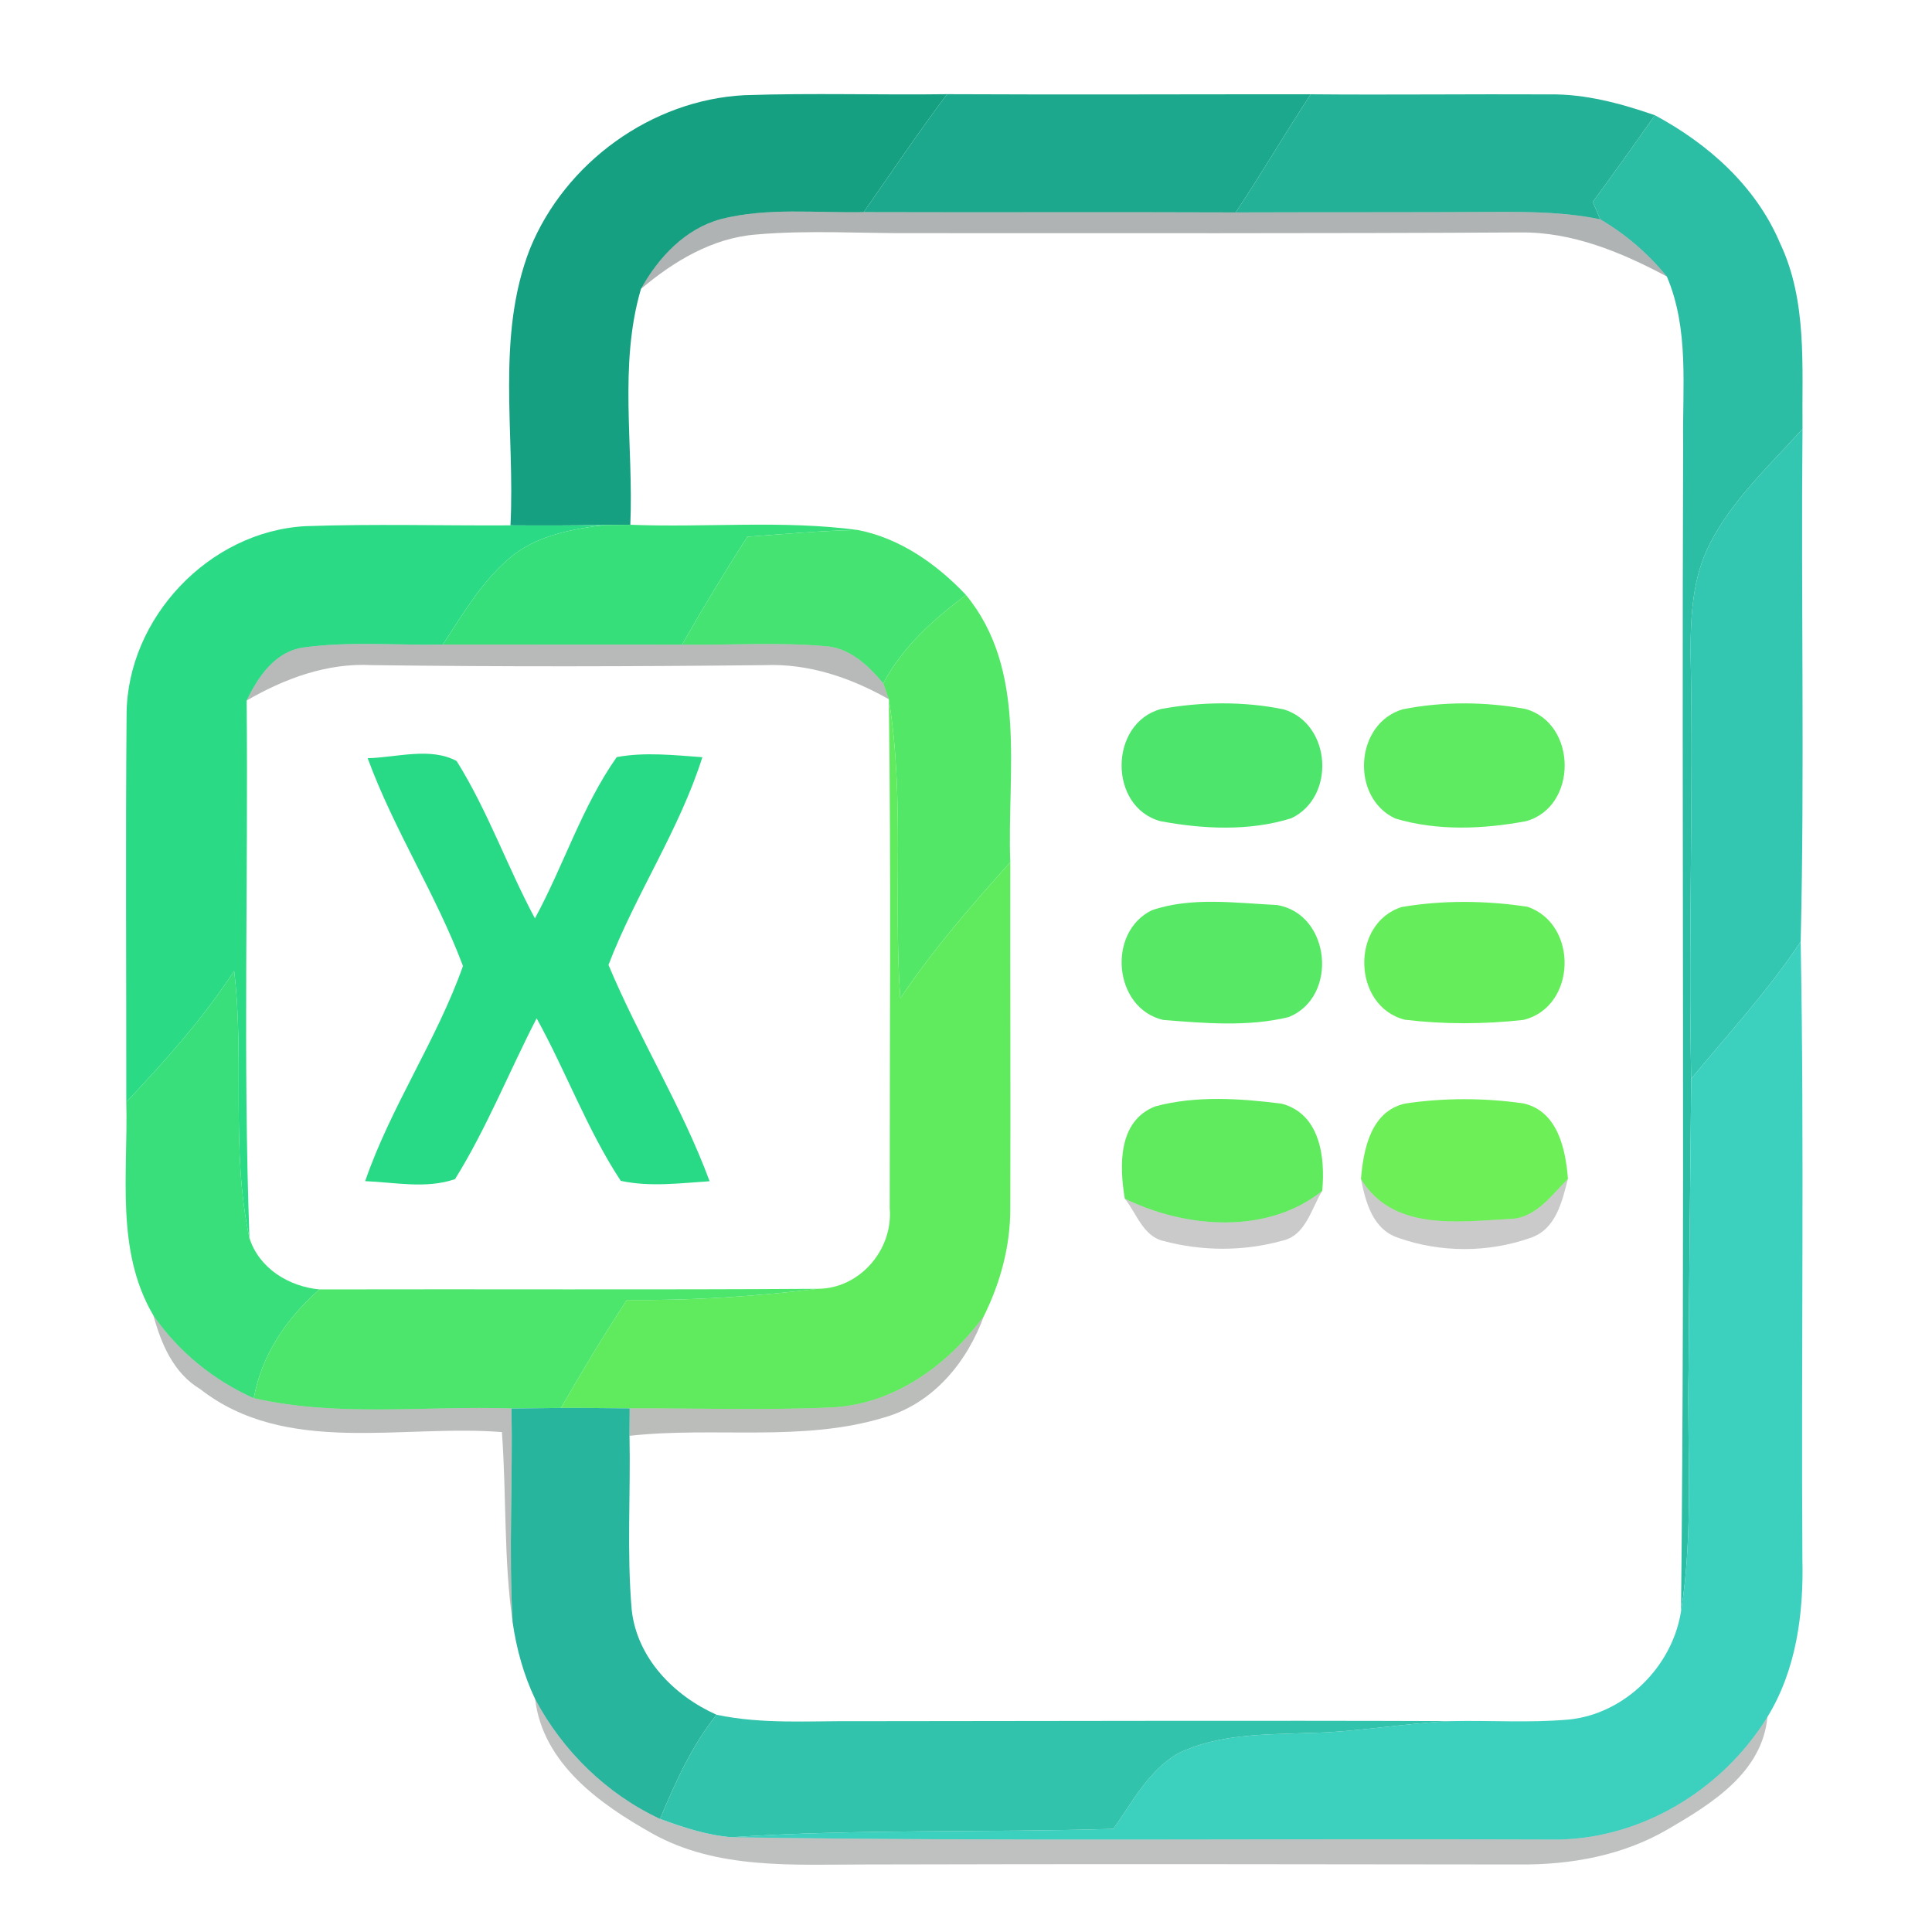 <?xml version="1.0" encoding="UTF-8" ?>
<!DOCTYPE svg PUBLIC "-//W3C//DTD SVG 1.1//EN" "http://www.w3.org/Graphics/SVG/1.1/DTD/svg11.dtd">
<svg width="192pt" height="192pt" viewBox="0 0 192 192" version="1.1" xmlns="http://www.w3.org/2000/svg">
<g id="#16a082ff">
<path fill="#16a082" opacity="1.00" d=" M 52.68 24.69 C 56.18 16.15 64.74 9.93 73.99 9.46 C 80.70 9.23 87.41 9.45 94.12 9.36 C 91.25 13.19 88.57 17.15 85.84 21.08 C 81.12 21.18 76.29 20.60 71.66 21.77 C 68.09 22.73 65.44 25.58 63.70 28.71 C 61.47 36.28 62.98 44.36 62.64 52.15 C 62.00 52.16 60.73 52.17 60.09 52.17 C 56.97 52.23 53.85 52.23 50.73 52.21 C 51.20 43.07 49.25 33.44 52.68 24.69 Z" />
</g>
<g id="#1ca88cff">
<path fill="#1ca88c" opacity="1.00" d=" M 94.12 9.36 C 106.17 9.42 118.21 9.36 130.26 9.37 C 127.71 13.24 125.38 17.25 122.80 21.11 C 110.48 21.06 98.16 21.12 85.84 21.08 C 88.57 17.15 91.25 13.19 94.12 9.36 Z" />
</g>
<g id="#23b197ff">
<path fill="#23b197" opacity="1.00" d=" M 130.26 9.37 C 138.17 9.44 146.08 9.34 153.99 9.38 C 157.59 9.33 161.09 10.29 164.46 11.45 C 162.43 14.35 160.38 17.23 158.28 20.07 C 158.47 20.50 158.85 21.36 159.04 21.80 C 155.74 21.11 152.37 21.05 149.02 21.06 C 140.28 21.11 131.54 21.08 122.80 21.11 C 125.38 17.25 127.71 13.24 130.26 9.37 Z" />
</g>
<g id="#2cbda5ff">
<path fill="#2cbda5" opacity="1.00" d=" M 164.46 11.45 C 169.77 14.30 174.51 18.52 176.89 24.15 C 179.63 29.91 179.06 36.44 179.13 42.63 C 175.88 46.23 172.22 49.60 169.96 53.96 C 168.19 57.34 168.00 61.25 168.01 64.99 C 168.30 79.06 167.77 93.14 168.07 107.21 C 167.99 116.80 167.86 126.40 167.81 136.00 C 167.64 144.04 168.33 152.13 167.06 160.12 C 167.46 121.42 167.11 82.71 167.27 44.00 C 167.19 38.48 167.88 32.71 165.65 27.48 C 163.80 25.21 161.56 23.28 159.04 21.80 C 158.85 21.36 158.47 20.50 158.28 20.07 C 160.38 17.23 162.43 14.35 164.46 11.45 Z" />
</g>
<g id="#020c0a4e">
<path fill="#020c0a" opacity="0.31" d=" M 71.66 21.77 C 76.29 20.60 81.12 21.18 85.84 21.08 C 98.16 21.12 110.48 21.06 122.80 21.11 C 131.54 21.08 140.28 21.11 149.02 21.06 C 152.37 21.05 155.74 21.11 159.04 21.80 C 161.56 23.28 163.80 25.21 165.65 27.48 C 161.14 25.07 156.25 23.03 151.04 23.10 C 131.03 23.21 111.01 23.17 91.00 23.17 C 85.69 23.21 80.38 22.84 75.09 23.31 C 70.77 23.66 66.94 25.98 63.70 28.71 C 65.44 25.58 68.09 22.73 71.66 21.77 Z" />
</g>
<g id="#33c6b1ff">
<path fill="#33c6b1" opacity="1.00" d=" M 169.96 53.96 C 172.22 49.60 175.88 46.23 179.13 42.63 C 178.97 59.61 179.35 76.61 178.95 93.58 C 175.74 98.44 171.76 102.72 168.07 107.21 C 167.77 93.14 168.30 79.06 168.01 64.99 C 168.00 61.25 168.19 57.34 169.96 53.96 Z" />
</g>
<g id="#2ada84ff">
<path fill="#2ada84" opacity="1.00" d=" M 30.35 52.29 C 37.14 52.05 43.94 52.25 50.73 52.21 C 53.85 52.23 56.97 52.23 60.09 52.17 C 56.73 52.59 53.17 53.25 50.54 55.54 C 47.81 57.90 45.97 61.07 44.01 64.05 C 39.41 64.15 34.77 63.71 30.20 64.34 C 27.36 64.71 25.65 67.24 24.51 69.62 C 24.68 87.42 24.14 105.25 24.79 123.04 C 22.92 114.30 24.32 105.31 23.27 96.48 C 20.19 101.22 16.41 105.42 12.55 109.52 C 12.56 96.67 12.47 83.82 12.58 70.98 C 12.64 61.41 20.79 52.81 30.35 52.29 Z" />
</g>
<g id="#37df7bff">
<path fill="#37df7b" opacity="1.00" d=" M 60.09 52.17 C 60.73 52.17 62.00 52.16 62.64 52.15 C 70.17 52.45 77.76 51.67 85.25 52.67 C 81.58 52.73 77.93 53.08 74.27 53.34 C 72.01 56.85 69.85 60.43 67.78 64.06 C 59.85 64.05 51.93 64.06 44.01 64.05 C 45.97 61.07 47.81 57.90 50.54 55.54 C 53.17 53.25 56.73 52.59 60.09 52.17 Z" />
</g>
<g id="#44e372ff">
<path fill="#44e372" opacity="1.00" d=" M 74.27 53.34 C 77.93 53.08 81.58 52.73 85.25 52.67 C 89.45 53.49 93.10 56.06 96.00 59.13 C 92.76 61.55 89.69 64.29 87.78 67.91 C 86.28 66.13 84.42 64.34 81.95 64.21 C 77.24 63.80 72.50 64.13 67.78 64.06 C 69.85 60.43 72.01 56.85 74.27 53.34 Z" />
</g>
<g id="#53e768ff">
<path fill="#53e768" opacity="1.00" d=" M 87.78 67.91 C 89.69 64.29 92.76 61.55 96.00 59.13 C 102.16 66.63 100.06 76.76 100.40 85.69 C 96.52 90.00 92.70 94.39 89.47 99.22 C 88.77 89.32 89.93 79.33 88.33 69.49 C 88.19 69.09 87.92 68.30 87.78 67.91 Z" />
</g>
<g id="#020a0548">
<path fill="#020a05" opacity="0.28" d=" M 24.51 69.62 C 25.65 67.24 27.36 64.71 30.20 64.34 C 34.77 63.71 39.41 64.15 44.01 64.05 C 51.93 64.06 59.85 64.05 67.78 64.06 C 72.50 64.13 77.24 63.80 81.95 64.21 C 84.42 64.34 86.28 66.13 87.78 67.91 C 87.92 68.30 88.19 69.09 88.33 69.49 C 84.59 67.37 80.41 65.93 76.05 66.10 C 63.02 66.24 49.98 66.27 36.95 66.10 C 32.51 65.86 28.29 67.43 24.51 69.62 Z" />
</g>
<g id="#60eb5fff">
<path fill="#60eb5f" opacity="1.00" d=" M 88.33 69.49 C 89.93 79.33 88.77 89.32 89.47 99.22 C 92.70 94.39 96.52 90.00 100.40 85.69 C 100.38 97.14 100.44 108.59 100.40 120.04 C 100.42 123.77 99.44 127.43 97.79 130.76 C 94.27 135.61 88.97 139.48 82.83 139.86 C 76.09 140.17 69.33 139.94 62.58 139.96 C 60.30 139.94 58.03 139.91 55.75 139.92 C 57.84 136.29 59.99 132.69 62.30 129.19 C 68.64 129.26 74.98 128.85 81.27 128.08 C 85.45 128.07 88.77 124.18 88.42 120.07 C 88.41 103.21 88.56 86.35 88.33 69.49 Z" />
<path fill="#60eb5f" opacity="1.00" d=" M 114.81 109.95 C 118.85 108.86 123.25 109.16 127.36 109.68 C 131.19 110.68 131.72 115.02 131.40 118.35 C 125.91 122.74 117.79 122.06 111.78 119.12 C 111.24 115.85 111.09 111.40 114.81 109.95 Z" />
</g>
<g id="#4de56cff">
<path fill="#4de56c" opacity="1.00" d=" M 115.38 70.46 C 119.37 69.73 123.61 69.68 127.59 70.50 C 132.31 71.95 132.77 79.22 128.32 81.32 C 124.17 82.62 119.57 82.40 115.33 81.61 C 110.13 80.20 110.20 71.86 115.38 70.46 Z" />
</g>
<g id="#5eea61ff">
<path fill="#5eea61" opacity="1.00" d=" M 139.40 70.49 C 143.38 69.70 147.61 69.72 151.61 70.46 C 156.75 71.89 156.82 80.18 151.65 81.61 C 147.41 82.40 142.82 82.60 138.66 81.34 C 134.19 79.26 134.63 71.90 139.40 70.49 Z" />
</g>
<g id="#28da85ff">
<path fill="#28da85" opacity="1.00" d=" M 36.54 75.35 C 39.41 75.28 42.77 74.22 45.38 75.63 C 48.47 80.57 50.41 86.13 53.16 91.27 C 56.02 86.01 57.84 80.14 61.29 75.24 C 64.10 74.72 66.98 75.05 69.80 75.25 C 67.51 82.49 63.18 88.84 60.47 95.89 C 63.52 103.19 67.77 109.96 70.52 117.39 C 67.59 117.58 64.60 117.98 61.69 117.35 C 58.36 112.29 56.26 106.50 53.33 101.20 C 50.59 106.51 48.37 112.11 45.22 117.18 C 42.36 118.17 39.24 117.50 36.29 117.38 C 38.85 109.95 43.40 103.38 46.01 96.00 C 43.35 88.91 39.15 82.48 36.54 75.35 Z" />
</g>
<g id="#57e965ff">
<path fill="#57e965" opacity="1.00" d=" M 114.47 90.46 C 118.40 89.11 122.80 89.74 126.90 89.94 C 132.24 90.81 133.05 99.08 128.06 101.08 C 124.03 102.06 119.71 101.69 115.60 101.36 C 110.68 100.23 109.96 92.66 114.47 90.46 Z" />
</g>
<g id="#66ed5bff">
<path fill="#66ed5b" opacity="1.00" d=" M 139.29 90.14 C 143.38 89.44 147.69 89.49 151.79 90.11 C 156.90 91.84 156.67 100.10 151.38 101.36 C 147.49 101.79 143.50 101.81 139.62 101.34 C 134.40 100.03 134.18 91.78 139.29 90.14 Z" />
</g>
<g id="#3cd0beff">
<path fill="#3cd0be" opacity="1.00" d=" M 168.07 107.21 C 171.76 102.72 175.74 98.44 178.95 93.58 C 179.32 114.04 178.99 134.52 179.12 154.98 C 179.25 160.37 178.51 165.95 175.65 170.62 C 171.11 178.01 162.75 183.00 154.00 182.81 C 126.90 182.69 99.78 183.01 72.69 182.58 C 85.33 181.74 98.00 182.14 110.65 181.75 C 112.54 179.08 114.15 175.94 117.08 174.25 C 121.08 172.30 125.66 172.39 130.01 172.22 C 134.79 172.15 139.50 171.25 144.27 171.04 C 148.14 170.96 152.01 171.23 155.87 170.89 C 161.46 170.35 166.21 165.62 167.06 160.12 C 168.33 152.13 167.64 144.04 167.81 136.00 C 167.86 126.40 167.99 116.80 168.07 107.21 Z" />
</g>
<g id="#39df7aff">
<path fill="#39df7a" opacity="1.00" d=" M 12.55 109.52 C 16.41 105.42 20.19 101.22 23.27 96.48 C 24.32 105.31 22.92 114.30 24.79 123.04 C 25.75 126.05 28.71 127.86 31.75 128.14 C 28.48 131.00 26.01 134.62 25.22 138.95 C 21.22 137.17 17.73 134.33 15.24 130.72 C 11.45 124.29 12.74 116.61 12.55 109.52 Z" />
</g>
<g id="#6cef57ff">
<path fill="#6cef57" opacity="1.00" d=" M 139.63 109.67 C 143.49 109.09 147.51 109.10 151.37 109.65 C 154.79 110.40 155.59 114.17 155.82 117.15 C 154.16 118.81 152.59 121.11 149.99 121.14 C 144.83 121.42 138.39 122.35 135.25 117.16 C 135.50 114.20 136.23 110.45 139.63 109.67 Z" />
</g>
<g id="#00000035">
<path fill="#000000" opacity="0.21" d=" M 138.95 123.01 C 136.41 122.17 135.72 119.48 135.25 117.16 C 138.39 122.35 144.83 121.42 149.99 121.14 C 152.59 121.11 154.16 118.81 155.82 117.15 C 155.23 119.44 154.62 122.20 152.06 123.03 C 147.89 124.50 143.11 124.50 138.95 123.01 Z" />
<path fill="#000000" opacity="0.21" d=" M 111.78 119.12 C 117.79 122.06 125.91 122.74 131.40 118.35 C 130.30 120.14 129.76 122.82 127.39 123.31 C 123.56 124.37 119.43 124.35 115.60 123.32 C 113.59 122.84 112.95 120.57 111.78 119.12 Z" />
</g>
<g id="#4de66cff">
<path fill="#4de66c" opacity="1.00" d=" M 31.75 128.14 C 48.25 128.10 64.76 128.19 81.27 128.08 C 74.98 128.85 68.64 129.26 62.30 129.19 C 59.99 132.69 57.84 136.29 55.75 139.92 C 54.11 139.93 52.47 139.95 50.83 139.97 C 42.30 139.68 33.62 140.86 25.22 138.95 C 26.01 134.62 28.48 131.00 31.75 128.14 Z" />
</g>
<g id="#030c0945">
<path fill="#030c09" opacity="0.27" d=" M 15.24 130.72 C 17.73 134.33 21.22 137.17 25.22 138.95 C 33.62 140.86 42.30 139.68 50.83 139.97 C 50.96 147.04 50.55 154.12 50.94 161.19 C 50.05 154.94 50.34 148.61 49.88 142.32 C 39.92 141.52 28.44 144.72 19.90 138.05 C 17.24 136.46 16.03 133.57 15.24 130.72 Z" />
</g>
<g id="#050c0446">
<path fill="#050c04" opacity="0.27" d=" M 82.83 139.86 C 88.97 139.48 94.27 135.61 97.79 130.76 C 96.11 135.37 92.76 139.46 87.90 140.86 C 79.70 143.36 70.98 141.75 62.56 142.69 C 62.57 142.01 62.58 140.64 62.58 139.96 C 69.33 139.94 76.09 140.17 82.83 139.86 Z" />
</g>
<g id="#27b69dff">
<path fill="#27b69d" opacity="1.00" d=" M 50.83 139.97 C 52.47 139.95 54.11 139.93 55.75 139.92 C 58.03 139.91 60.30 139.94 62.58 139.96 C 62.58 140.64 62.57 142.01 62.56 142.69 C 62.68 148.46 62.28 154.25 62.78 160.00 C 63.31 164.78 66.97 168.52 71.21 170.41 C 68.73 173.50 67.12 177.14 65.59 180.76 C 60.28 178.28 55.92 174.01 53.18 168.85 C 52.03 166.43 51.32 163.83 50.94 161.19 C 50.55 154.12 50.96 147.04 50.83 139.97 Z" />
</g>
<g id="#01050540">
<path fill="#010505" opacity="0.25" d=" M 53.18 168.85 C 55.92 174.01 60.28 178.28 65.59 180.76 C 67.89 181.60 70.24 182.38 72.69 182.58 C 99.78 183.01 126.90 182.69 154.00 182.81 C 162.75 183.00 171.11 178.01 175.65 170.62 C 175.12 176.17 170.09 179.27 165.73 181.80 C 161.29 184.40 156.11 185.33 151.01 185.29 C 129.34 185.26 107.67 185.23 86.00 185.29 C 78.88 185.29 71.26 185.82 64.82 182.21 C 59.61 179.29 53.95 175.26 53.18 168.85 Z" />
</g>
<g id="#32c3adff">
<path fill="#32c3ad" opacity="1.00" d=" M 71.21 170.41 C 75.75 171.37 80.40 171.01 85.00 171.05 C 104.76 171.04 124.51 170.97 144.27 171.04 C 139.50 171.25 134.79 172.15 130.01 172.22 C 125.66 172.39 121.08 172.30 117.08 174.25 C 114.15 175.94 112.54 179.08 110.65 181.75 C 98.00 182.14 85.33 181.74 72.69 182.58 C 70.24 182.38 67.89 181.60 65.59 180.76 C 67.12 177.14 68.73 173.50 71.21 170.41 Z" />
</g>
</svg>
